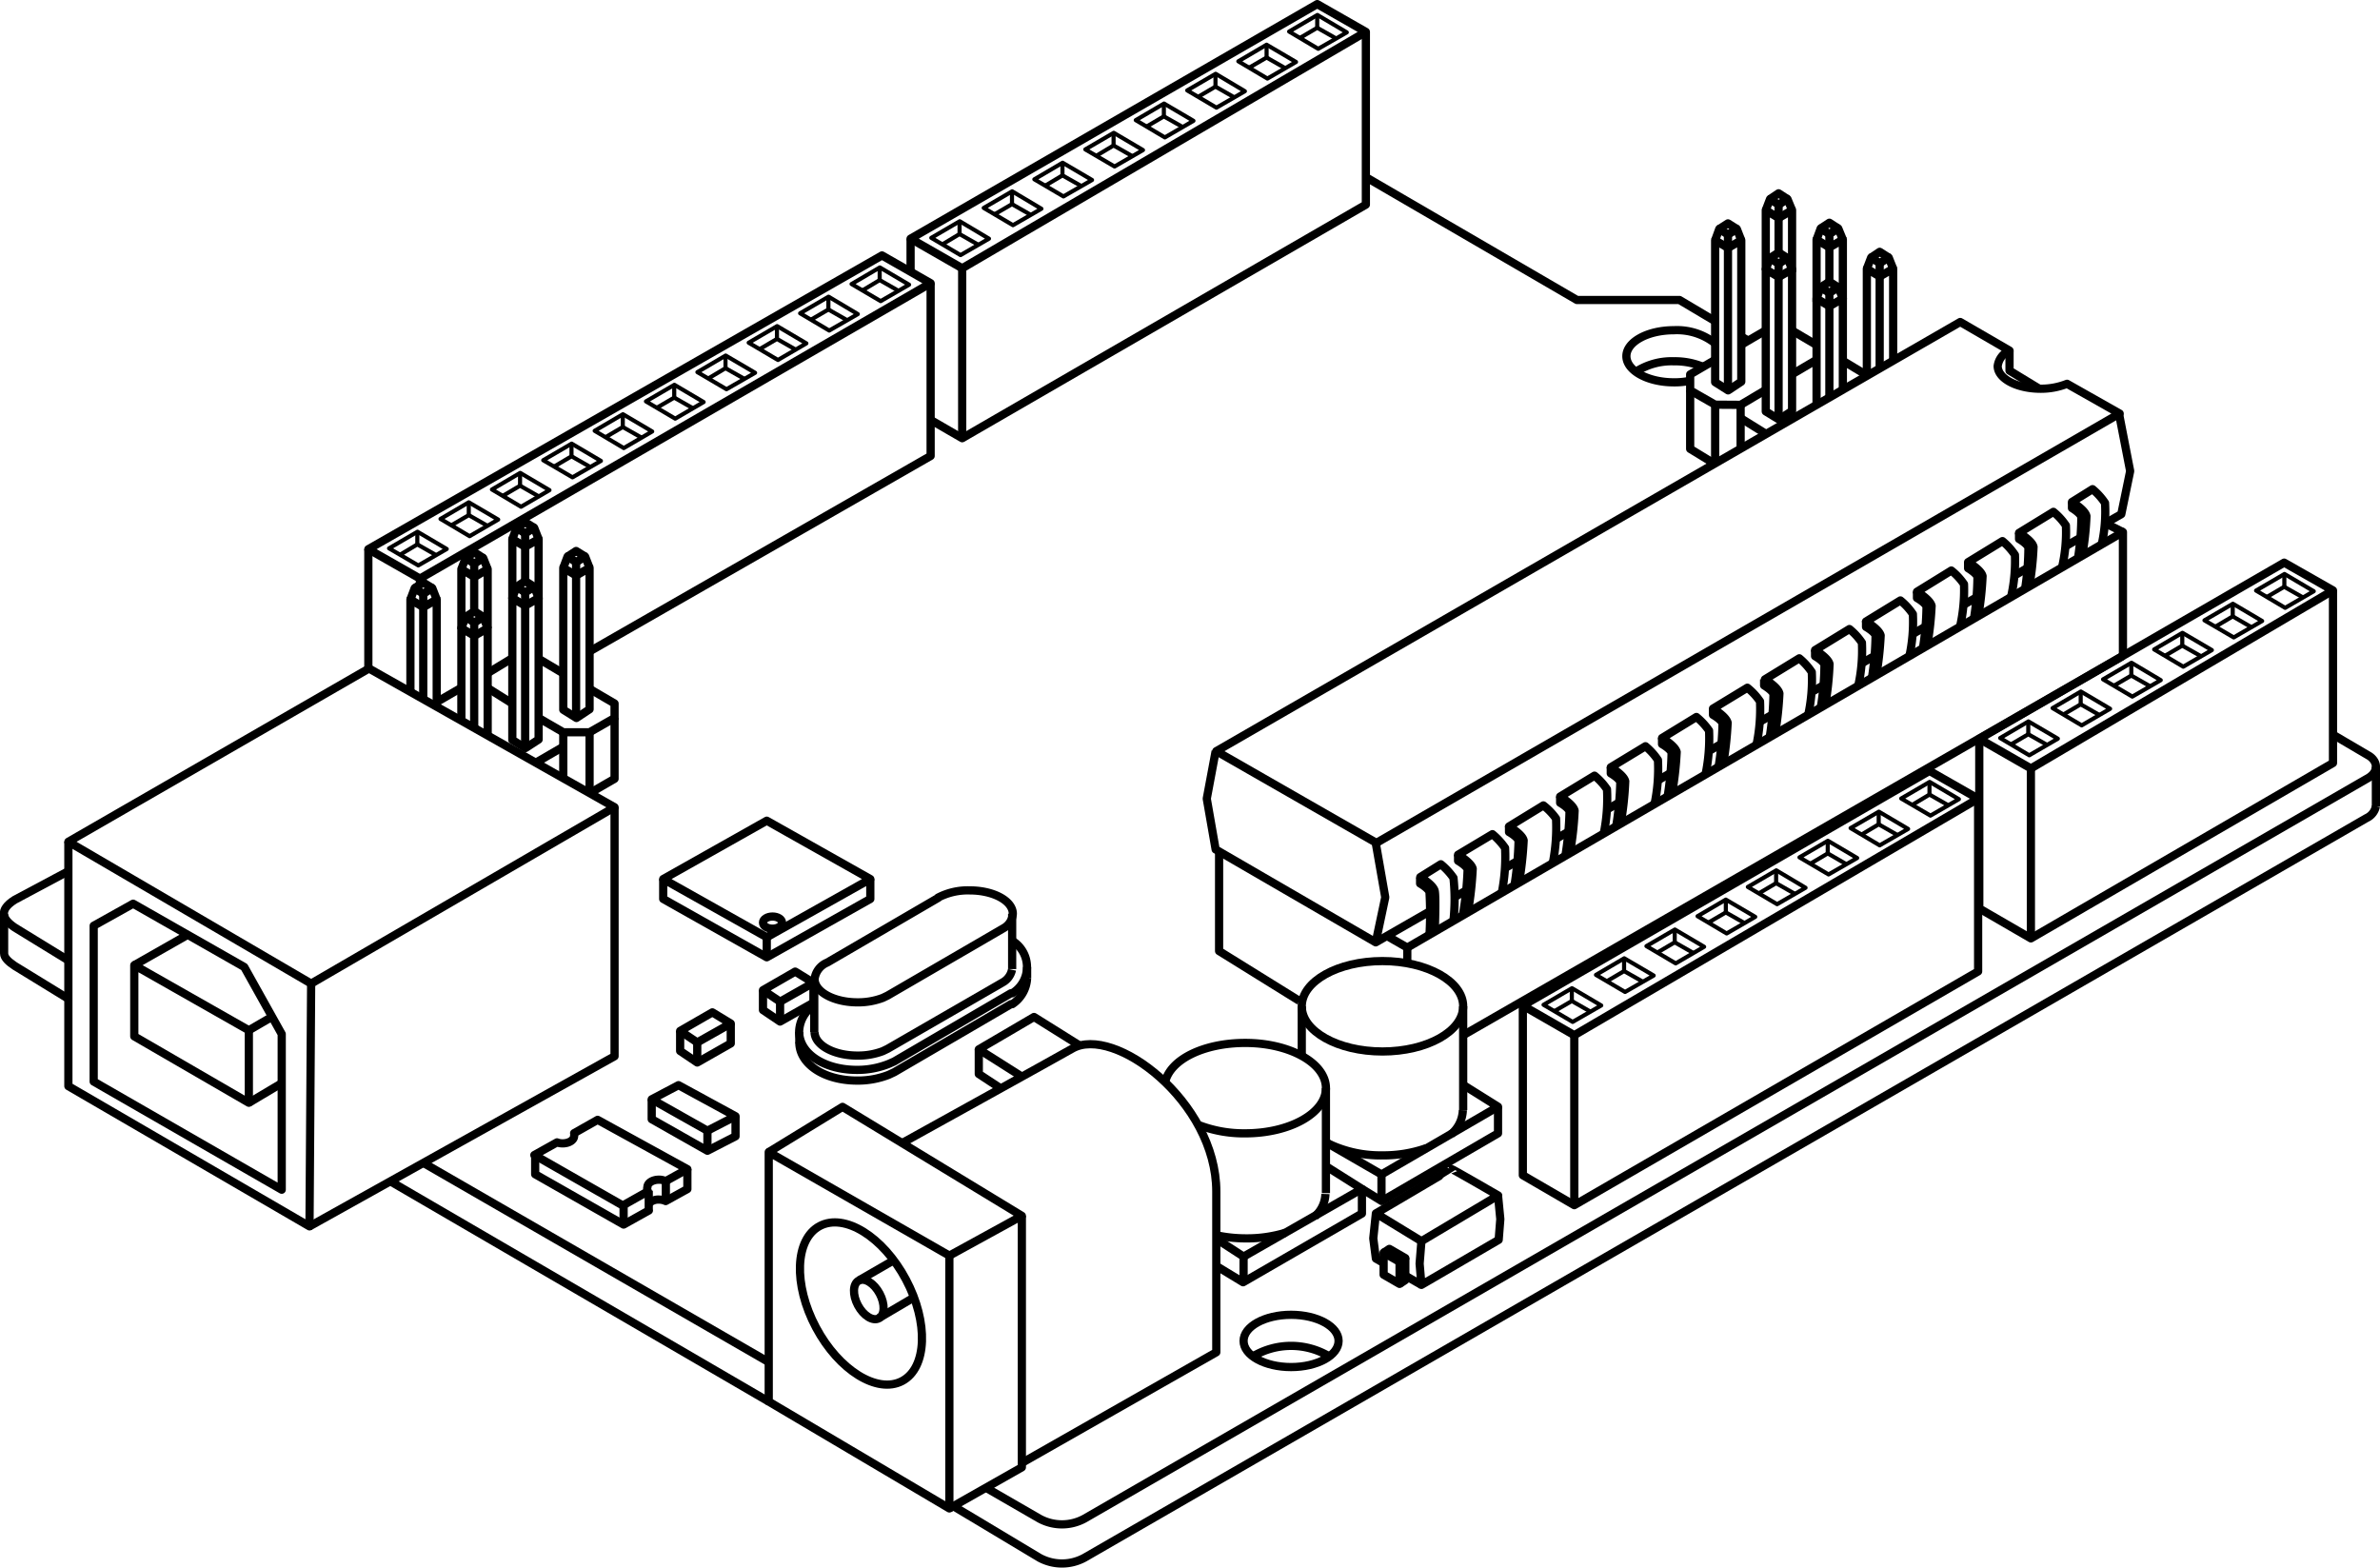 <svg xmlns="http://www.w3.org/2000/svg" viewBox="0 0 144.8 95.39"><defs><style>.cls-1,.cls-2{fill:none;stroke:#000;stroke-linejoin:round;}.cls-1{stroke-width:0.5px;}.cls-2{stroke-width:0.25px;}</style></defs><g id="Layer_2" data-name="Layer 2"><g id="Layer_1-2" data-name="Layer 1"><polygon class="cls-1" points="4.16 51.21 18.93 59.84 37.39 49.11 22.45 40.67 4.16 51.21"/><polyline class="cls-1" points="4.16 51.21 4.16 66.08 18.83 74.61 18.93 59.84"/><polyline class="cls-1" points="18.83 74.61 37.39 64.26 37.39 49.11"/><polygon class="cls-1" points="17.14 62.91 14.86 58.83 8.1 54.98 5.7 56.32 5.7 65.8 17.14 72.38 17.14 62.91"/><polygon class="cls-1" points="8.17 63.05 15.14 67.09 15.14 62.68 8.17 58.72 8.17 63.05"/><line class="cls-1" x1="8.17" y1="58.72" x2="11.42" y2="56.87"/><line class="cls-1" x1="15.14" y1="62.68" x2="16.55" y2="61.86"/><line class="cls-1" x1="15.14" y1="67.09" x2="17.14" y2="65.9"/><ellipse class="cls-1" cx="52.38" cy="79.3" rx="3.1" ry="5.34" transform="translate(-31.12 33.92) rotate(-28.03)"/><ellipse class="cls-1" cx="52.86" cy="79.05" rx="0.75" ry="1.3" transform="translate(-30.95 34.12) rotate(-28.03)"/><line class="cls-1" x1="52.25" y1="77.9" x2="54.38" y2="76.67"/><line class="cls-1" x1="53.47" y1="80.19" x2="55.61" y2="78.93"/><polygon class="cls-1" points="46.77 70.09 46.77 85.27 57.76 91.77 57.76 76.39 46.77 70.09"/><polyline class="cls-1" points="46.77 70.09 51.26 67.34 62.17 73.97 57.76 76.39"/><polyline class="cls-1" points="62.17 73.97 62.17 89.27 57.76 91.77"/><path class="cls-1" d="M54.89,69.54s9.54-5.28,10.34-5.74C67.75,62.33,74,67,74,72.49v9.78L62.17,89"/><polygon class="cls-1" points="92.65 61.18 95.78 62.98 120.35 48.59 117.39 46.9 92.65 61.18"/><polyline class="cls-1" points="92.65 61.18 92.65 71.5 95.78 73.32 120.35 59.1 120.35 48.59"/><line class="cls-1" x1="95.78" y1="62.98" x2="95.78" y2="73.32"/><polygon class="cls-1" points="55.4 14.52 58.54 16.32 83.1 1.94 80.14 0.25 55.4 14.52"/><polyline class="cls-1" points="56.62 25.55 58.54 26.66 83.1 12.45 83.1 1.94"/><line class="cls-1" x1="55.4" y1="14.52" x2="55.4" y2="16.53"/><line class="cls-1" x1="58.54" y1="16.32" x2="58.54" y2="26.66"/><polygon class="cls-1" points="22.41 33.41 25.55 35.2 56.62 17.23 53.66 15.54 22.41 33.41"/><polyline class="cls-1" points="35.87 39.63 56.62 27.74 56.62 17.23"/><line class="cls-1" x1="22.41" y1="33.41" x2="22.41" y2="40.67"/><line class="cls-1" x1="25.55" y1="35.2" x2="25.55" y2="35.61"/><polygon class="cls-1" points="120.42 44.95 123.56 46.75 141.94 35.92 138.97 34.23 120.42 44.95"/><polyline class="cls-1" points="120.42 44.95 120.42 55.27 123.56 57.09 141.94 46.42 141.94 35.92"/><line class="cls-1" x1="123.56" y1="46.75" x2="123.56" y2="57.09"/><polygon class="cls-1" points="34.27 34.55 35.05 35.01 35.87 34.55 35.87 43.15 35.07 43.68 34.27 43.18 34.27 34.55"/><line class="cls-1" x1="35.05" y1="35.01" x2="35.05" y2="43.68"/><polyline class="cls-1" points="34.27 34.55 34.53 33.86 35.05 34.2 35.6 33.86 35.87 34.55"/><polyline class="cls-1" points="34.53 33.86 35.05 33.52 35.6 33.86"/><line class="cls-1" x1="35.05" y1="34.2" x2="35.05" y2="35.01"/><polygon class="cls-1" points="31.17 36.38 31.95 36.85 32.77 36.38 32.77 44.99 31.97 45.51 31.17 45.02 31.17 36.38"/><line class="cls-1" x1="31.95" y1="36.85" x2="31.95" y2="45.51"/><polyline class="cls-1" points="31.17 36.38 31.43 35.7 31.95 36.04 32.5 35.7 32.77 36.38"/><polyline class="cls-1" points="31.43 35.7 31.95 35.35 32.5 35.7"/><line class="cls-1" x1="31.95" y1="36.04" x2="31.95" y2="36.85"/><polyline class="cls-1" points="28.07 43.85 28.07 38.22 28.86 38.68 29.67 38.22 29.67 44.75"/><line class="cls-1" x1="28.85" y1="38.68" x2="28.85" y2="44.29"/><polyline class="cls-1" points="28.07 38.22 28.33 37.53 28.86 37.88 29.4 37.53 29.67 38.22"/><polyline class="cls-1" points="28.33 37.53 28.86 37.19 29.4 37.53"/><line class="cls-1" x1="28.85" y1="37.88" x2="28.85" y2="38.68"/><polyline class="cls-1" points="31.17 36.44 31.17 32.8 31.95 33.26 32.77 32.8 32.77 36.47"/><line class="cls-1" x1="31.95" y1="33.26" x2="31.95" y2="35.35"/><polyline class="cls-1" points="31.17 32.8 31.43 32.11 31.95 32.45 32.5 32.11 32.77 32.8"/><polyline class="cls-1" points="31.43 32.11 31.95 31.77 32.5 32.11"/><line class="cls-1" x1="31.95" y1="32.45" x2="31.95" y2="33.26"/><polyline class="cls-1" points="28.07 38.28 28.07 34.63 28.86 35.1 29.67 34.63 29.67 38.22"/><line class="cls-1" x1="28.85" y1="35.1" x2="28.85" y2="37.19"/><polyline class="cls-1" points="28.07 34.63 28.33 33.95 28.86 34.29 29.4 33.95 29.67 34.63"/><polyline class="cls-1" points="28.33 33.95 28.86 33.6 29.4 33.95"/><line class="cls-1" x1="28.85" y1="34.29" x2="28.85" y2="35.1"/><polyline class="cls-1" points="24.97 42.1 24.97 36.47 25.75 36.94 26.57 36.47 26.57 43"/><line class="cls-1" x1="25.75" y1="36.94" x2="25.75" y2="42.54"/><polyline class="cls-1" points="24.97 36.47 25.23 35.78 25.75 36.13 26.3 35.78 26.57 36.47"/><polyline class="cls-1" points="25.23 35.78 25.75 35.44 26.3 35.78"/><line class="cls-1" x1="25.75" y1="36.13" x2="25.75" y2="36.94"/><line class="cls-1" x1="29.67" y1="40.95" x2="31.17" y2="40.04"/><line class="cls-1" x1="26.57" y1="42.71" x2="28.07" y2="41.84"/><line class="cls-1" x1="31.15" y1="42.79" x2="29.67" y2="41.86"/><polyline class="cls-1" points="35.87 41.91 37.39 42.8 37.39 43.68 35.87 44.55 34.27 44.55 32.77 43.68"/><line class="cls-1" x1="32.77" y1="40.08" x2="34.27" y2="40.97"/><polyline class="cls-1" points="37.39 43.68 37.39 47.38 35.87 48.26"/><line class="cls-1" x1="35.87" y1="48.26" x2="35.87" y2="44.55"/><line class="cls-1" x1="34.27" y1="44.55" x2="34.27" y2="47.35"/><line class="cls-1" x1="34.27" y1="45.43" x2="32.6" y2="46.4"/><polygon class="cls-1" points="104.35 14.62 105.13 15.08 105.94 14.62 105.94 23.22 105.14 23.75 104.35 23.25 104.35 14.62"/><line class="cls-1" x1="105.13" y1="15.08" x2="105.13" y2="23.75"/><polyline class="cls-1" points="104.35 14.62 104.6 13.93 105.13 14.27 105.67 13.93 105.94 14.62"/><polyline class="cls-1" points="104.6 13.93 105.13 13.59 105.67 13.93"/><line class="cls-1" x1="105.13" y1="14.27" x2="105.13" y2="15.08"/><polygon class="cls-1" points="107.43 16.39 108.21 16.85 109.03 16.39 109.03 25 108.23 25.52 107.43 25.03 107.43 16.39"/><line class="cls-1" x1="108.21" y1="16.85" x2="108.21" y2="25.52"/><polyline class="cls-1" points="107.43 16.39 107.69 15.7 108.21 16.05 108.75 15.7 109.03 16.39"/><polyline class="cls-1" points="107.69 15.7 108.21 15.36 108.75 15.7"/><line class="cls-1" x1="108.21" y1="16.05" x2="108.21" y2="16.85"/><polyline class="cls-1" points="110.52 24.63 110.52 18.16 111.3 18.63 112.12 18.16 112.12 23.71"/><polyline class="cls-1" points="110.52 18.16 110.77 17.48 111.3 17.82 111.84 17.48 112.12 18.16"/><polyline class="cls-1" points="110.77 17.48 111.3 17.14 111.84 17.48"/><line class="cls-1" x1="111.3" y1="17.82" x2="111.3" y2="18.63"/><line class="cls-1" x1="111.3" y1="18.63" x2="111.3" y2="24.14"/><polyline class="cls-1" points="107.43 16.44 107.43 12.79 108.21 13.26 109.03 12.79 109.03 16.55"/><line class="cls-1" x1="108.21" y1="13.26" x2="108.21" y2="15.4"/><polyline class="cls-1" points="107.43 12.79 107.69 12.11 108.21 12.45 108.75 12.11 109.03 12.79"/><polyline class="cls-1" points="107.69 12.11 108.21 11.76 108.75 12.11"/><line class="cls-1" x1="108.21" y1="12.45" x2="108.21" y2="13.26"/><polyline class="cls-1" points="110.52 18.37 110.52 14.58 111.3 15.05 112.12 14.58 112.12 18.2"/><line class="cls-1" x1="111.3" y1="15.05" x2="111.3" y2="17.14"/><polyline class="cls-1" points="110.52 14.58 110.77 13.9 111.3 14.24 111.84 13.9 112.12 14.58"/><polyline class="cls-1" points="110.77 13.9 111.3 13.55 111.84 13.9"/><line class="cls-1" x1="111.3" y1="14.24" x2="111.3" y2="15.05"/><polyline class="cls-1" points="113.58 22.83 113.58 16.35 114.36 16.82 115.18 16.35 115.18 21.9"/><line class="cls-1" x1="114.36" y1="16.82" x2="114.36" y2="22.41"/><polyline class="cls-1" points="113.58 16.35 113.84 15.67 114.36 16.01 114.91 15.67 115.18 16.35"/><polyline class="cls-1" points="113.84 15.67 114.36 15.32 114.91 15.67"/><line class="cls-1" x1="114.36" y1="16.01" x2="114.36" y2="16.82"/><line class="cls-1" x1="110.52" y1="20.99" x2="109.03" y2="20.11"/><line class="cls-1" x1="113.58" y1="22.83" x2="112.12" y2="21.95"/><line class="cls-1" x1="110.52" y1="21.89" x2="109.03" y2="22.77"/><polyline class="cls-1" points="104.35 21.89 102.83 22.78 102.83 23.75 104.35 24.62 105.9 24.63 107.43 23.72"/><line class="cls-1" x1="107.43" y1="20.1" x2="105.96" y2="20.96"/><line class="cls-1" x1="105.9" y1="24.63" x2="105.9" y2="27.25"/><line class="cls-1" x1="105.9" y1="25.44" x2="107.43" y2="26.39"/><polyline class="cls-1" points="102.83 23.75 102.83 27.31 104.29 28.2"/><line class="cls-1" x1="104.35" y1="24.62" x2="104.35" y2="28.2"/><line class="cls-1" x1="105.94" y1="20.48" x2="106.36" y2="20.72"/><line class="cls-1" x1="25.76" y1="70.75" x2="46.77" y2="82.87"/><line class="cls-1" x1="46.77" y1="85.27" x2="23.75" y2="71.87"/><path class="cls-1" d="M141.93,44.69,144.16,46c.52.35.58,1-.18,1.39l-78,45a2.86,2.86,0,0,1-2.74,0L60,90.52"/><path class="cls-1" d="M144.55,49.05a1,1,0,0,1-.57.72l-78,45a2.86,2.86,0,0,1-2.74,0L58,91.63"/><line class="cls-1" x1="144.55" y1="46.64" x2="144.55" y2="49.07"/><path class="cls-1" d="M4.16,58.43l-3.26-2c-.76-.51-1-1.06,0-1.69L4.16,53"/><path class="cls-1" d="M.25,55.62V58c0,.27.28.52.64.76l3.26,2"/><polyline class="cls-1" points="83.1 10.78 95.94 18.25 102.18 18.25 104.35 19.54"/><ellipse class="cls-1" cx="84.11" cy="61.22" rx="4.91" ry="2.75"/><path class="cls-1" d="M88.29,69A2,2,0,0,0,89,67.54"/><path class="cls-1" d="M80.64,69.49a7.35,7.35,0,0,0,3.47.8,7.86,7.86,0,0,0,2.67-.44"/><line class="cls-1" x1="79.2" y1="61.22" x2="79.2" y2="64.24"/><line class="cls-1" x1="89.02" y1="61.22" x2="89.02" y2="67.54"/><polyline class="cls-1" points="80.67 69.5 84.05 71.45 91.14 67.33 89.03 66.01"/><polyline class="cls-1" points="82.86 72.33 84.06 73.07 91.14 68.95 91.14 67.33"/><line class="cls-1" x1="84.05" y1="71.45" x2="84.05" y2="73.07"/><path class="cls-1" d="M72.84,68.41a7.64,7.64,0,0,0,2.92.54c2.71,0,4.91-1.23,4.91-2.75s-2.2-2.75-4.91-2.75c-2.51,0-4.58,1-4.88,2.41"/><path class="cls-1" d="M80,74a1.9,1.9,0,0,0,.64-1.36"/><path class="cls-1" d="M74,75.15a8.66,8.66,0,0,0,1.81.19A8.07,8.07,0,0,0,78.2,75"/><line class="cls-1" x1="80.67" y1="66.2" x2="80.67" y2="72.59"/><polyline class="cls-1" points="80.67 70.95 82.86 72.33 75.66 76.45 73.95 75.34"/><polyline class="cls-1" points="82.86 72.33 82.86 73.83 75.63 78.01 73.95 76.99"/><line class="cls-1" x1="75.66" y1="76.45" x2="75.66" y2="78.01"/><path class="cls-1" d="M83.71,73.82s4.57-2.68,4.58-2.71,2.86,1.62,2.86,1.62l-4.67,2.78Z"/><polyline class="cls-1" points="91.14 72.73 91.28 74.17 91.18 75.43 86.48 78.17 86.37 76.88 86.48 75.51"/><polygon class="cls-1" points="85.15 76.77 84.18 76.21 84.18 77.55 85.15 78.11 85.15 76.77"/><polyline class="cls-1" points="85.15 76.77 85.5 76.54 84.53 75.98 84.18 76.21"/><polyline class="cls-1" points="85.15 78.11 85.5 77.88 85.5 76.54"/><path class="cls-1" d="M84.18,76.84l-.47-.27-.16-1.23.16-1.52"/><path class="cls-1" d="M86.48,78.17l-1-.57"/><ellipse class="cls-1" cx="78.55" cy="81.58" rx="2.89" ry="1.59"/><path class="cls-1" d="M80.87,82.52a4.53,4.53,0,0,0-4.64,0"/><path class="cls-1" d="M104.35,20.89a3.74,3.74,0,0,0-2.51-.8c-1.6,0-2.89.71-2.89,1.58s1.29,1.59,2.89,1.59a4.49,4.49,0,0,0,1-.1"/><path class="cls-1" d="M103.62,22.32a4.41,4.41,0,0,0-1.78-.34,4,4,0,0,0-2.32.64"/><path class="cls-1" d="M125.76,23.35a4.32,4.32,0,0,1-1.61.3c-1.44,0-2.61-.62-2.61-1.38a1.19,1.19,0,0,1,.72-.94l-3-1.74L74,45.7l9.74,5.58,45.22-26.12Z"/><polyline class="cls-1" points="122.26 21.34 122.26 22.55 124.05 23.64"/><polyline class="cls-1" points="87.01 55.43 83.7 57.33 73.96 51.68 73.42 48.59 73.96 45.7"/><line class="cls-1" x1="123.36" y1="34.55" x2="122.51" y2="35.04"/><line class="cls-1" x1="126.58" y1="32.71" x2="125.67" y2="33.23"/><polyline class="cls-1" points="128.92 25.16 129.6 28.66 129.06 31.28 128.07 31.85"/><polyline class="cls-1" points="83.7 51.28 84.28 54.59 83.7 57.33"/><path class="cls-1" d="M125.44,34.58a9.41,9.41,0,0,0,.25-2.61,3.78,3.78,0,0,0-.76-.83l-2.09,1.28s.8.47.88.85a17.19,17.19,0,0,1-.27,2.45"/><path class="cls-1" d="M122.84,32.42v.37s.49.28.57.52a16.86,16.86,0,0,1-.2,2.5"/><path class="cls-1" d="M122.34,36.37a9.86,9.86,0,0,0,.25-2.61,3.88,3.88,0,0,0-.76-.84l-2.09,1.28s.8.47.88.85a19.15,19.15,0,0,1-.27,2.47"/><path class="cls-1" d="M119.74,34.2v.37s.49.29.57.52a17,17,0,0,1-.21,2.53"/><path class="cls-1" d="M119.24,38.16a9.94,9.94,0,0,0,.25-2.62,3.77,3.77,0,0,0-.77-.83L116.63,36s.8.47.89.86a19.11,19.11,0,0,1-.28,2.48"/><path class="cls-1" d="M116.63,36v.38s.5.28.58.52a17.31,17.31,0,0,1-.22,2.55"/><path class="cls-1" d="M116.15,40a9.79,9.79,0,0,0,.23-2.64,3.78,3.78,0,0,0-.76-.83l-2.09,1.28s.8.47.89.85a19.47,19.47,0,0,1-.28,2.5"/><path class="cls-1" d="M113.53,37.77v.37s.5.28.58.52a17.61,17.61,0,0,1-.22,2.57"/><path class="cls-1" d="M113.05,41.75a9.87,9.87,0,0,0,.23-2.65,3.78,3.78,0,0,0-.76-.83l-2.09,1.28s.8.47.88.85a18.34,18.34,0,0,1-.27,2.52"/><path class="cls-1" d="M110.43,39.55v.37s.5.28.57.52a16.62,16.62,0,0,1-.22,2.6"/><path class="cls-1" d="M110,43.55a10,10,0,0,0,.23-2.66,3.88,3.88,0,0,0-.76-.84l-2.09,1.28s.8.47.88.86a20,20,0,0,1-.28,2.53"/><path class="cls-1" d="M107.33,41.33v.37s.49.29.57.52a18.09,18.09,0,0,1-.23,2.62"/><path class="cls-1" d="M106.86,45.34a10.55,10.55,0,0,0,.22-2.67,3.77,3.77,0,0,0-.77-.83l-2.09,1.27s.8.47.89.86a20.39,20.39,0,0,1-.28,2.55"/><path class="cls-1" d="M104.22,43.11v.38s.5.28.58.52a18.38,18.38,0,0,1-.24,2.64"/><path class="cls-1" d="M103.76,47.14a10.73,10.73,0,0,0,.22-2.69,4,4,0,0,0-.77-.83l-2.09,1.28s.8.47.89.85a20.35,20.35,0,0,1-.29,2.56"/><path class="cls-1" d="M101.12,44.9v.37s.5.28.58.52a18.69,18.69,0,0,1-.24,2.66"/><path class="cls-1" d="M100.66,48.93a10.39,10.39,0,0,0,.21-2.69,3.88,3.88,0,0,0-.76-.84L98,46.68s.8.47.88.85a19,19,0,0,1-.28,2.58"/><path class="cls-1" d="M98,46.68v.37s.5.29.58.52a18.86,18.86,0,0,1-.25,2.69"/><path class="cls-1" d="M97.57,50.72a10.56,10.56,0,0,0,.2-2.7,3.78,3.78,0,0,0-.76-.83l-2.09,1.27s.8.47.88.86a19.14,19.14,0,0,1-.29,2.59"/><path class="cls-1" d="M94.92,48.46v.38s.49.28.57.52a19.16,19.16,0,0,1-.25,2.7"/><path class="cls-1" d="M94.47,52.52a11.17,11.17,0,0,0,.2-2.72A3.77,3.77,0,0,0,93.9,49l-2.09,1.28s.81.47.89.85a21.29,21.29,0,0,1-.29,2.61"/><path class="cls-1" d="M91.81,50.25v.37s.5.28.58.52a19.63,19.63,0,0,1-.25,2.73"/><path class="cls-1" d="M91.37,54.31a11.21,11.21,0,0,0,.2-2.72,4.14,4.14,0,0,0-.77-.84L88.71,52s.8.47.89.85a21.67,21.67,0,0,1-.29,2.63"/><path class="cls-1" d="M88.71,52v.37s.5.29.58.52A19.65,19.65,0,0,1,89,55.67"/><polyline class="cls-1" points="129.16 39.9 129.16 32.37 85.62 57.65 84.38 56.94"/><polyline class="cls-1" points="74.17 51.8 74.17 57.86 79.05 60.89"/><line class="cls-1" x1="85.62" y1="57.65" x2="85.62" y2="58.68"/><line class="cls-1" x1="89.02" y1="62.98" x2="129.16" y2="39.9"/><path class="cls-1" d="M127.87,33.12a9.08,9.08,0,0,0,.2-2.52,3.88,3.88,0,0,0-.76-.84l-1.25.78s.8.47.88.86a17,17,0,0,1-.27,2.44"/><path class="cls-1" d="M126.06,30.54v.37s.49.29.57.53a16.86,16.86,0,0,1-.2,2.5"/><path class="cls-1" d="M88.43,56a12.3,12.3,0,0,0,0-2.59,4,4,0,0,0-.77-.83l-1.25.78s.8.47.88.85,0,2.45,0,2.45"/><path class="cls-1" d="M86.4,53.38v.37s.49.28.57.52a22,22,0,0,1,0,2.61"/><line class="cls-1" x1="129.16" y1="32.37" x2="128.12" y2="31.85"/><line class="cls-1" x1="89.23" y1="54.16" x2="88.5" y2="54.57"/><line class="cls-1" x1="92.31" y1="52.39" x2="91.57" y2="52.81"/><line class="cls-1" x1="95.44" y1="50.59" x2="94.65" y2="51.04"/><line class="cls-1" x1="98.55" y1="48.8" x2="97.78" y2="49.24"/><line class="cls-1" x1="101.65" y1="47.02" x2="100.89" y2="47.46"/><line class="cls-1" x1="104.7" y1="45.27" x2="103.95" y2="45.7"/><line class="cls-1" x1="107.86" y1="43.46" x2="107.06" y2="43.91"/><line class="cls-1" x1="110.92" y1="41.7" x2="110.15" y2="42.14"/><line class="cls-1" x1="114.02" y1="39.92" x2="113.27" y2="40.35"/><line class="cls-1" x1="117.15" y1="38.12" x2="116.37" y2="38.57"/><line class="cls-1" x1="120.27" y1="36.33" x2="119.49" y2="36.78"/><polyline class="cls-1" points="62.17 65.5 59.55 63.84 62.91 61.87 65.69 63.61"/><polyline class="cls-1" points="59.55 63.84 59.55 65.34 60.89 66.22"/><line class="cls-1" x1="62.49" y1="59.49" x2="62.49" y2="58.83"/><path class="cls-1" d="M57.07,54.61A3.91,3.91,0,0,1,59,54.17c1.45,0,2.62.64,2.62,1.42a1.09,1.09,0,0,1-.53.86L54,60.57l-.29.14a4.24,4.24,0,0,1-1.54.27c-1.44,0-2.61-.64-2.61-1.42a1.25,1.25,0,0,1,.77-1h0l6.76-3.94Z"/><path class="cls-1" d="M61.58,57.23a1.87,1.87,0,0,1,0,3.2l-.08,0-7.1,4.15-.34.15a5.16,5.16,0,0,1-1.92.36c-2,0-3.52-1-3.52-2.34a2,2,0,0,1,.91-1.6"/><path class="cls-1" d="M62.49,59.49a2,2,0,0,1-.9,1.6l-.08,0-7.1,4.14-.34.16a5.15,5.15,0,0,1-1.92.35c-2,0-3.52-1-3.52-2.33"/><path class="cls-1" d="M61.57,59a1.15,1.15,0,0,1-.52.74L54,63.81l-.29.14a4.24,4.24,0,0,1-1.54.27c-1.44,0-2.61-.64-2.61-1.43"/><line class="cls-1" x1="49.54" y1="62.79" x2="49.54" y2="59.56"/><line class="cls-1" x1="61.58" y1="55.59" x2="61.58" y2="58.96"/><line class="cls-1" x1="48.63" y1="63.46" x2="48.63" y2="62.79"/><polygon class="cls-1" points="52.95 53.48 46.65 49.93 40.35 53.48 46.65 57.02 52.95 53.48"/><polyline class="cls-1" points="52.95 53.48 52.95 54.69 46.65 58.24 40.35 54.69 40.35 53.48"/><line class="cls-1" x1="46.65" y1="57.02" x2="46.65" y2="58.24"/><ellipse class="cls-1" cx="47" cy="56.13" rx="0.58" ry="0.37"/><polygon class="cls-1" points="44.75 67.91 41.28 66.02 39.65 66.88 43.04 68.79 44.75 67.91"/><polyline class="cls-1" points="44.75 67.91 44.75 69.13 43.04 70.01 39.65 68.09 39.65 66.88"/><line class="cls-1" x1="43.04" y1="68.79" x2="43.04" y2="70.01"/><line class="cls-1" x1="37.94" y1="73.29" x2="37.94" y2="74.5"/><polygon class="cls-1" points="44.46 62.27 43.34 61.59 41.38 62.72 42.42 63.42 44.46 62.27"/><polyline class="cls-1" points="44.46 62.27 44.46 63.48 42.42 64.64 41.38 63.94 41.38 62.72"/><line class="cls-1" x1="42.42" y1="63.42" x2="42.42" y2="64.64"/><polygon class="cls-1" points="49.49 59.79 48.38 59.11 46.42 60.24 47.46 60.94 49.49 59.79"/><polyline class="cls-1" points="49.49 59.79 49.49 61 47.46 62.15 46.42 61.45 46.42 60.24"/><line class="cls-1" x1="47.46" y1="60.94" x2="47.46" y2="62.15"/><path class="cls-1" d="M39.47,73.22a.82.82,0,0,1,.62-.24,1,1,0,0,1,.41.09l1.32-.73V71.13"/><path class="cls-1" d="M39.39,72.22c0-.25.31-.45.7-.45a.91.91,0,0,1,.41.09l1.32-.73-5.46-3-1.43.81a.34.34,0,0,1,0,.17c0,.25-.31.45-.7.45a.93.93,0,0,1-.34-.06l-1.38.77,5.38,3.07,1.53-.86A.32.32,0,0,1,39.39,72.22Z"/><polyline class="cls-1" points="32.56 70.22 32.56 71.44 37.94 74.5 39.48 73.64 39.47 73.65 39.47 72.44"/><line class="cls-1" x1="40.51" y1="73.07" x2="40.51" y2="71.86"/><polygon class="cls-2" points="27.18 33.4 25.4 32.35 23.67 33.36 25.45 34.4 27.18 33.4"/><polyline class="cls-2" points="24.37 33.73 25.39 33.12 26.53 33.77"/><line class="cls-2" x1="25.39" y1="33.12" x2="25.39" y2="32.35"/><polygon class="cls-2" points="30.31 31.61 28.52 30.56 26.8 31.57 28.57 32.62 30.31 31.61"/><polyline class="cls-2" points="27.49 31.94 28.52 31.34 29.66 31.99"/><line class="cls-2" x1="28.52" y1="31.34" x2="28.52" y2="30.56"/><polygon class="cls-2" points="33.43 29.82 31.65 28.77 29.93 29.78 31.7 30.83 33.43 29.82"/><polyline class="cls-2" points="30.62 30.15 31.64 29.55 32.78 30.2"/><line class="cls-2" x1="31.64" y1="29.55" x2="31.64" y2="28.77"/><polygon class="cls-2" points="36.56 28.04 34.78 26.99 33.05 28 34.83 29.04 36.56 28.04"/><polyline class="cls-2" points="33.74 28.37 34.77 27.76 35.91 28.41"/><line class="cls-2" x1="34.77" y1="27.76" x2="34.77" y2="26.99"/><polygon class="cls-2" points="39.68 26.25 37.9 25.2 36.18 26.21 37.95 27.26 39.68 26.25"/><polyline class="cls-2" points="36.87 26.58 37.89 25.98 39.04 26.63"/><line class="cls-2" x1="37.89" y1="25.98" x2="37.89" y2="25.2"/><polygon class="cls-2" points="42.81 24.46 41.03 23.41 39.3 24.42 41.08 25.47 42.81 24.46"/><polyline class="cls-2" points="39.99 24.79 41.02 24.19 42.16 24.84"/><line class="cls-2" x1="41.02" y1="24.19" x2="41.02" y2="23.41"/><polygon class="cls-2" points="45.94 22.68 44.15 21.63 42.43 22.64 44.2 23.68 45.94 22.68"/><polyline class="cls-2" points="43.12 23.01 44.14 22.4 45.29 23.05"/><line class="cls-2" x1="44.14" y1="22.4" x2="44.14" y2="21.63"/><polygon class="cls-2" points="49.06 20.89 47.28 19.84 45.55 20.85 47.33 21.9 49.06 20.89"/><polyline class="cls-2" points="46.25 21.22 47.27 20.62 48.41 21.27"/><line class="cls-2" x1="47.27" y1="20.62" x2="47.27" y2="19.84"/><polygon class="cls-2" points="52.19 19.11 50.41 18.05 48.68 19.06 50.45 20.11 52.19 19.11"/><polyline class="cls-2" points="49.37 19.43 50.4 18.83 51.54 19.48"/><line class="cls-2" x1="50.4" y1="18.83" x2="50.4" y2="18.05"/><polygon class="cls-2" points="55.31 17.32 53.53 16.27 51.81 17.28 53.58 18.32 55.31 17.32"/><polyline class="cls-2" points="52.5 17.65 53.52 17.04 54.66 17.69"/><line class="cls-2" x1="53.52" y1="17.04" x2="53.52" y2="16.27"/><polygon class="cls-2" points="60.17 14.52 58.39 13.46 56.66 14.47 58.44 15.52 60.17 14.52"/><polyline class="cls-2" points="57.36 14.85 58.38 14.24 59.52 14.89"/><line class="cls-2" x1="58.38" y1="14.24" x2="58.38" y2="13.46"/><polygon class="cls-2" points="63.36 12.7 61.58 11.64 59.85 12.65 61.63 13.7 63.36 12.7"/><polyline class="cls-2" points="60.54 13.02 61.57 12.42 62.71 13.07"/><line class="cls-2" x1="61.57" y1="12.42" x2="61.57" y2="11.64"/><polygon class="cls-2" points="66.44 10.95 64.65 9.9 62.93 10.91 64.7 11.95 66.44 10.95"/><polyline class="cls-2" points="63.62 11.28 64.64 10.67 65.79 11.32"/><line class="cls-2" x1="64.64" y1="10.67" x2="64.64" y2="9.9"/><polygon class="cls-2" points="69.54 9.13 67.76 8.08 66.03 9.09 67.81 10.13 69.54 9.13"/><polyline class="cls-2" points="66.73 9.46 67.75 8.85 68.89 9.5"/><line class="cls-2" x1="67.75" y1="8.85" x2="67.75" y2="8.08"/><polygon class="cls-2" points="72.61 7.35 70.82 6.3 69.1 7.31 70.87 8.36 72.61 7.35"/><polyline class="cls-2" points="69.79 7.68 70.81 7.08 71.96 7.73"/><line class="cls-2" x1="70.81" y1="7.08" x2="70.81" y2="6.3"/><polygon class="cls-2" points="75.74 5.55 73.96 4.49 72.23 5.5 74.01 6.55 75.74 5.55"/><polyline class="cls-2" points="72.93 5.87 73.95 5.27 75.09 5.92"/><line class="cls-2" x1="73.95" y1="5.27" x2="73.95" y2="4.49"/><polygon class="cls-2" points="78.85 3.77 77.06 2.72 75.34 3.73 77.11 4.78 78.85 3.77"/><polyline class="cls-2" points="76.03 4.1 77.06 3.5 78.2 4.15"/><line class="cls-2" x1="77.06" y1="3.5" x2="77.06" y2="2.72"/><polygon class="cls-2" points="81.94 1.97 80.15 0.91 78.43 1.92 80.2 2.97 81.94 1.97"/><polyline class="cls-2" points="79.12 2.29 80.14 1.69 81.29 2.34"/><line class="cls-2" x1="80.14" y1="1.69" x2="80.14" y2="0.91"/><polygon class="cls-2" points="97.42 61.17 95.64 60.12 93.91 61.13 95.68 62.17 97.42 61.17"/><polyline class="cls-2" points="94.6 61.5 95.63 60.9 96.77 61.55"/><line class="cls-2" x1="95.63" y1="60.9" x2="95.63" y2="60.12"/><polygon class="cls-2" points="100.61 59.35 98.82 58.3 97.1 59.31 98.87 60.35 100.61 59.35"/><polyline class="cls-2" points="97.79 59.68 98.81 59.08 99.96 59.73"/><line class="cls-2" x1="98.81" y1="59.07" x2="98.81" y2="58.3"/><polygon class="cls-2" points="103.68 57.6 101.9 56.55 100.17 57.56 101.95 58.61 103.68 57.6"/><polyline class="cls-2" points="100.87 57.93 101.89 57.33 103.03 57.98"/><line class="cls-2" x1="101.89" y1="57.33" x2="101.89" y2="56.55"/><polygon class="cls-2" points="106.79 55.78 105 54.73 103.28 55.74 105.05 56.79 106.79 55.78"/><polyline class="cls-2" points="103.97 56.11 105 55.51 106.14 56.16"/><line class="cls-2" x1="105" y1="55.51" x2="105" y2="54.73"/><polygon class="cls-2" points="109.85 54.01 108.07 52.95 106.34 53.96 108.12 55.01 109.85 54.01"/><polyline class="cls-2" points="107.04 54.33 108.06 53.73 109.2 54.38"/><line class="cls-2" x1="108.06" y1="53.73" x2="108.06" y2="52.95"/><polygon class="cls-2" points="112.99 52.2 111.21 51.15 109.48 52.16 111.25 53.2 112.99 52.2"/><polyline class="cls-2" points="110.17 52.53 111.2 51.92 112.34 52.58"/><line class="cls-2" x1="111.2" y1="51.93" x2="111.2" y2="51.15"/><polygon class="cls-2" points="116.09 50.43 114.31 49.38 112.59 50.38 114.36 51.43 116.09 50.43"/><polyline class="cls-2" points="113.28 50.76 114.3 50.15 115.44 50.8"/><line class="cls-2" x1="114.3" y1="50.15" x2="114.3" y2="49.38"/><polygon class="cls-2" points="119.18 48.62 117.4 47.57 115.67 48.58 117.45 49.62 119.18 48.62"/><polyline class="cls-2" points="116.37 48.95 117.39 48.34 118.53 48.99"/><line class="cls-2" x1="117.39" y1="48.34" x2="117.39" y2="47.57"/><polygon class="cls-2" points="125.2 44.94 123.41 43.89 121.69 44.9 123.46 45.95 125.2 44.94"/><polyline class="cls-2" points="122.38 45.27 123.4 44.67 124.55 45.32"/><line class="cls-2" x1="123.4" y1="44.67" x2="123.4" y2="43.89"/><polygon class="cls-2" points="128.38 43.12 126.6 42.07 124.88 43.08 126.65 44.13 128.38 43.12"/><polyline class="cls-2" points="125.57 43.45 126.59 42.85 127.73 43.5"/><line class="cls-2" x1="126.59" y1="42.85" x2="126.59" y2="42.07"/><polygon class="cls-2" points="131.46 41.38 129.68 40.32 127.95 41.33 129.73 42.38 131.46 41.38"/><polyline class="cls-2" points="128.64 41.7 129.67 41.1 130.81 41.75"/><line class="cls-2" x1="129.67" y1="41.1" x2="129.67" y2="40.32"/><polygon class="cls-2" points="134.57 39.55 132.78 38.5 131.06 39.51 132.83 40.56 134.57 39.55"/><polyline class="cls-2" points="131.75 39.88 132.77 39.28 133.92 39.93"/><line class="cls-2" x1="132.77" y1="39.28" x2="132.77" y2="38.5"/><polygon class="cls-2" points="137.63 37.78 135.85 36.73 134.12 37.74 135.9 38.78 137.63 37.78"/><polyline class="cls-2" points="134.81 38.11 135.84 37.5 136.98 38.16"/><line class="cls-2" x1="135.84" y1="37.5" x2="135.84" y2="36.73"/><polygon class="cls-2" points="140.77 35.97 138.99 34.92 137.26 35.93 139.03 36.98 140.77 35.97"/><polyline class="cls-2" points="137.95 36.3 138.97 35.7 140.12 36.35"/><line class="cls-2" x1="138.98" y1="35.7" x2="138.98" y2="34.92"/></g></g></svg>